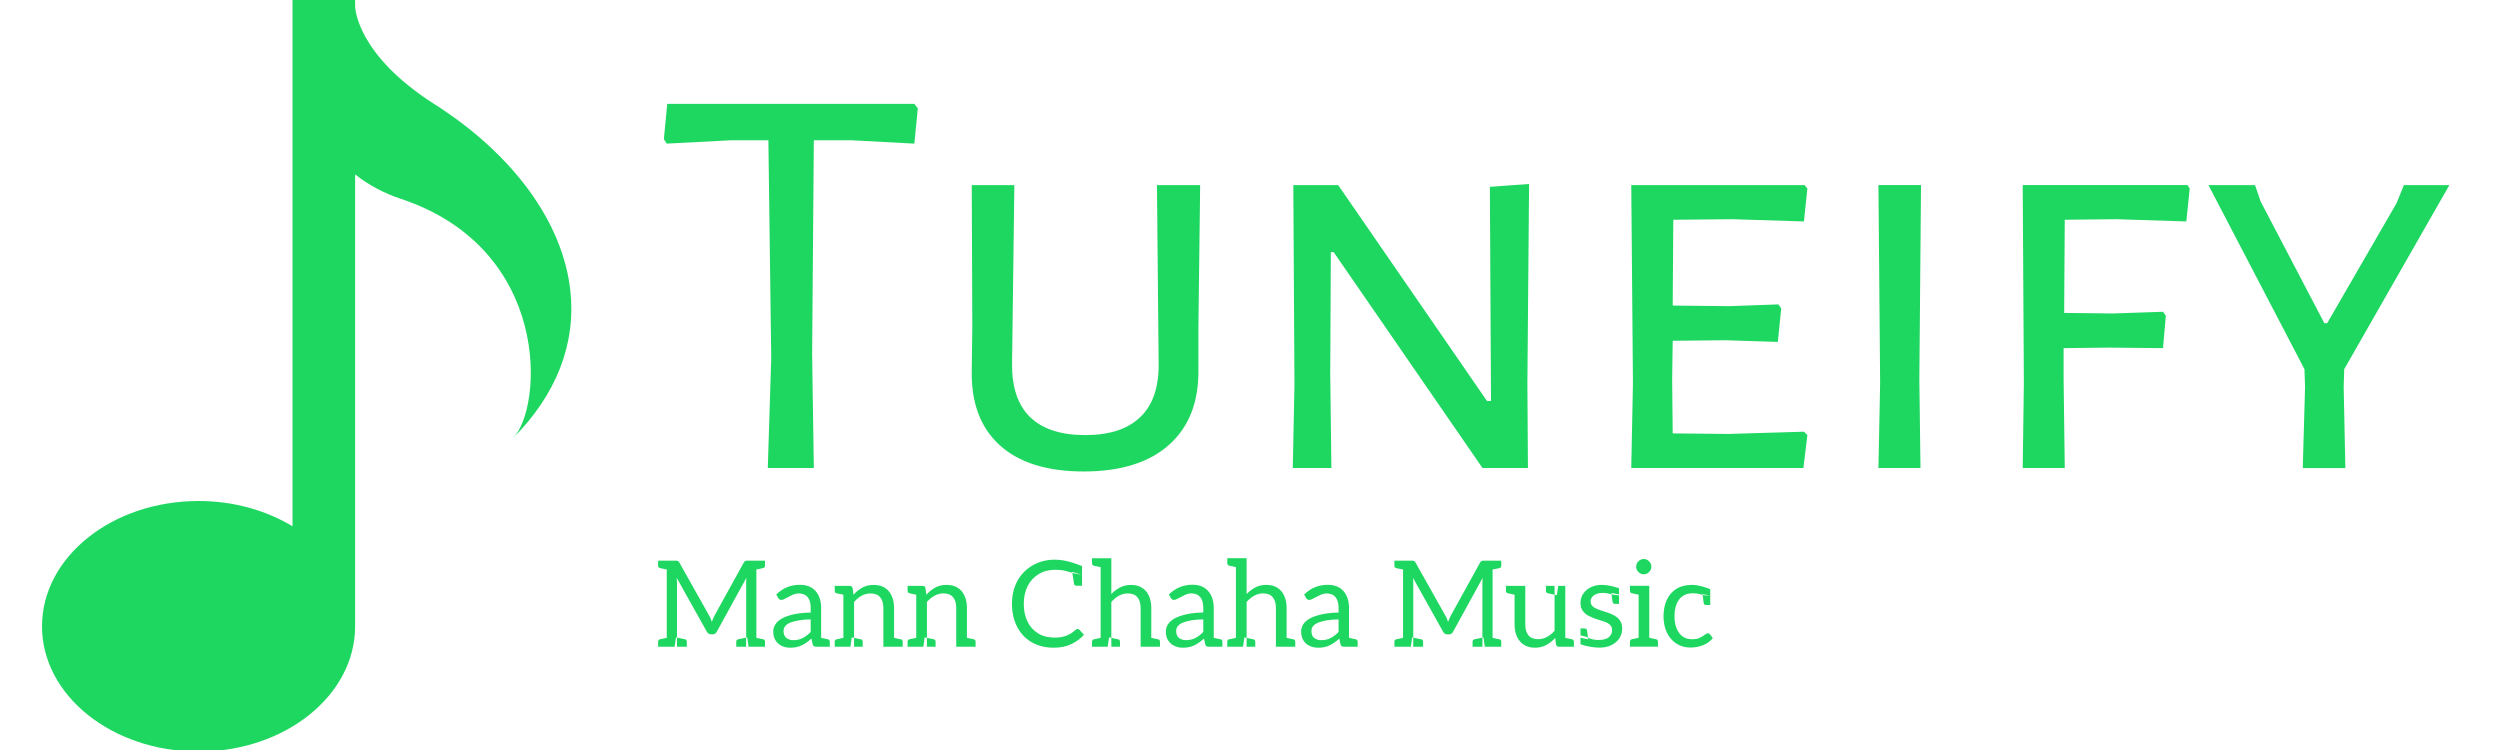 <svg version="1.2" xmlns="http://www.w3.org/2000/svg" viewBox="0 0 4000 1242" width="2362" height="709">
	<title>tuneify-high-resolution-logo-transparent-pdf</title>
	<style>
		.s0 { fill: #1ed760 } 
	</style>
	<path id="Path 2" class="s0" d="m1444.5 171.9l5.7 7.5-5.7 58.3-105.3-5.6h-61.1l-2.8 354.5 2.8 188h-76.2l5.7-181.4-4.7-361.1h-61.2l-107.1 5.6-4.7-7.5 5.6-58.3zm473 134.5l-2.9 237.9v67.7q1 79.9-48.5 124.1-49.3 44.2-141.4 44.2-91.2 0-139.2-43.7-47.9-43.8-46-124.6l0.9-71.5-0.9-234.1h70.5l-3.8 294.3q-0.9 59.2 29.5 89.3 30.7 30.1 91.8 30.1 60.2 0 91.2-30.1 31.1-30.1 30.1-89.3l-2.8-294.3zm544.4-1.9l-2.8 330 0.9 140.1h-75.2l-246.3-357.3h-4.7l-1 201.2 1.9 156.1h-63.9l2.8-138.2-1.9-330h74.3l246.3 357.3h6.6l-1.9-354.5zm329.9 413.7l125-3.7 5.7 5.6-6.6 54.5h-284.9l2.8-141-2.8-327.2h286.8l4.7 5.6-5.7 54.5-118.4-3.7-97.8 0.9-1 142 93.1 1 81.8-2.9 4.7 6.6-5.6 55.5-86.5-2.8-87.5 0.9-0.9 63.9 0.9 89.4zm318.8-411.9l-2.8 321.6 1.9 146.7h-69.6l2.8-141-2.8-327.3zm323.4 56.5l-85.5 0.9-1 154.2 80.9 0.9 82.7-2.8 4.7 6.6-4.7 53.6-89.3-0.9-75.2 0.9v51.7l1.9 146.7h-69.6l1.9-141-1.9-327.3h272.7l3.7 5.7-5.6 54.5zm377 248.2l-0.9 29.2 2.8 134.5h-70.5l3.8-134.5-1-29.2-158.9-304.6h77.1l9.4 27.3 105.3 201.2h4.7l114.7-198.4 12.3-30.1h75.2z"/>
	<path id="Path 3" fill-rule="evenodd" class="s0" d="m1020.4 1070.4v-8.2q0-1.8 0.8-2.9 0.8-1.1 2.4-1.3l11.1-2.3v-113.1l-11.1-2.4q-1.6-0.4-2.4-1.4-0.8-1-0.8-2.8v-8.1h28.7q2.5 0 3.8 0.4 1.3 0.6 2.7 2.9l49.3 87.7q1.6 2.6 2.5 5 0.9 2.5 1.9 5.3 1-2.6 2.1-5.3 1.1-2.6 2.4-5.2l48.3-87.5q1.4-2.3 2.7-2.9 1.3-0.4 3.9-0.4h28.6v8.1q0 1.8-0.8 2.8-0.8 1-2.4 1.4l-11.1 2.4v113.1l11.1 2.3q1.6 0.2 2.4 1.3 0.8 1.1 0.8 2.9v8.2h-27.2l-2.2-15.5-1.8 0.3v-89.6q0-2 0.1-4.4 0.1-2.3 0.3-4.9l-48.9 89q-2.4 4.6-6.9 4.6h-2.8q-4.4 0-7-4.6l-49.9-89.2q0.4 2.6 0.5 5 0.1 2.5 0.1 4.5v89.6l-1.7-0.3-2.2 15.5zm47.5 0h-16.3v-15.2l13.1 2.8q1.6 0.2 2.4 1.3 0.8 1.1 0.8 2.9zm98.1-15.1v15.1h-16.3v-8.1q0-1.8 0.8-2.9 0.8-1.1 2.4-1.3zm73.1 16.7q-7.9 0-14.3-3.1-6.3-3.1-10.1-9-3.8-6-3.8-14.7 0-6 3.3-11.4 3.3-5.5 10.6-9.9 7.4-4.2 19.2-7 11.8-2.7 28.9-3.1v-7.8q0-11.7-5-17.8-5.1-6-14.8-6-5.2 0-10.9 2.6-5.6 2.7-10.4 5.4-4.8 2.7-7.6 2.7-1.7 0-3.1-1-1.2-1-2-2.4l-3.2-5.5q8.3-8.2 18-12.2 9.6-3.9 21.4-3.9 11.3 0 19 4.7 7.8 4.8 11.8 13.3 4.1 8.6 4.1 20.1v49.7l11.2 2.4q1.5 0.2 2.3 1.3 0.8 1.1 0.8 2.9v8.1h-22q-2.6 0-4.2-0.8-1.6-0.8-2.2-3.4l-2-9.3q-7.9 7.2-15.9 11.1-7.9 4-19.1 4zm5.2-12.5q9 0 15.7-3.6 6.8-3.6 12.9-9.9v-20.9q-10.3 0.2-18.6 1.5-8.4 1.3-14.3 3.5-5.8 2.3-8.9 5.8-3.1 3.5-3.1 8.5 0 7.9 4.7 11.5 4.7 3.6 11.6 3.6zm68.4 10.9v-8.1q0-1.8 0.8-2.9 0.8-1.1 2.4-1.3l11.1-2.4v-71.4l-11.1-2.3q-1.6-0.4-2.4-1.4-0.8-1-0.8-2.8v-8.1h24.8q4 0 4.8 3.7l1.4 11q6.5-7.4 14.7-11.9 8.1-4.4 18.7-4.4 11.1 0 18.5 4.7 7.5 4.8 11.4 13.4 3.9 8.7 3.9 20v49.5l11.1 2.4q1.6 0.2 2.4 1.3 0.8 1.1 0.8 2.9v8.1h-32v-64.2q0-11.3-5.3-17.7-5.3-6.3-16-6.3-7.7 0-14.6 3.7-6.9 3.8-12.6 10.4v59.4l-3.8-0.8-2.2 15.5zm46.3 0h-14.3v-14.7l11.2 2.4q1.5 0.2 2.3 1.3 0.8 1.1 0.8 2.9zm74.3 0v-8.2q0-1.8 0.8-2.9 0.8-1.1 2.4-1.3l11.1-2.3v-71.4l-11.1-2.4q-1.6-0.4-2.4-1.4-0.8-1-0.8-2.8v-8.1h24.9q3.9 0 4.7 3.8l1.4 10.9q6.6-7.3 14.7-11.8 8.2-4.5 18.7-4.5 11.1 0 18.6 4.8 7.4 4.7 11.3 13.4 3.9 8.6 3.9 20v49.5l11.1 2.3q1.6 0.2 2.4 1.3 0.8 1.1 0.8 2.9v8.2h-32v-64.2q0-11.4-5.2-17.7-5.3-6.4-16.1-6.4-7.7 0-14.5 3.8-6.9 3.8-12.7 10.3v59.5l-3.8-0.8-2.1 15.5zm46.3 0h-14.3v-14.7l11.1 2.3q1.6 0.2 2.4 1.3 0.8 1.1 0.8 2.9zm195.1 1.6q-15.9 0-28.9-5.5-13-5.4-22.4-16-8.9-10.3-13.2-23.5-4.2-13.2-4.2-27.3 0-16.5 5.2-30 5.3-13.4 14.6-22.9 9.6-9.7 22.6-15.1 13-5.4 28.3-5.4 8.2 0 15.6 1.4 7.5 1.4 14.8 3.8 7.4 2.4 14.9 5.4v14.5l-16.3-5 0.3 1.6q-5.3-1.7-11.6-3.2-7.6-1.8-16.3-1.8-15.9 0-27.7 7.1-11.8 7-18.3 19.7-6.5 12.8-6.5 29.9 0 15.7 5.8 28.3 5.8 12.6 17.4 20 11.6 7.3 28.7 7.3 9.5 0 17.8-2.9 8.2-2.9 16.2-10 1-0.8 1.8-1.1 0.8-0.3 1.6-0.3 1.6 0 2.7 1.2l7.6 8.3q-7.9 9.2-20.4 15.3-12.4 6.2-30.1 6.2zm47.3-120.6v18h-9.1q-1.6 0-2.7-0.7-1.1-0.6-1.5-2.4l-2.7-18.3q1.1 0.4 2.1 0.8zm16.5 119v-8.1q0-1.8 0.8-2.9 0.8-1.1 2.4-1.3l11.1-2.4v-117l-11.1-2.4q-1.6-0.4-2.4-1.4-0.8-1-0.8-2.8v-8.1h32v59.2q6.5-6.8 14.4-10.9 7.9-4.2 18-4.2 11.1 0 18.6 4.8 7.4 4.7 11.3 13.3 3.8 8.7 3.8 20v49.5l11.2 2.4q1.6 0.2 2.4 1.3 0.8 1.1 0.8 2.9v8.1h-32v-64.2q0-11.3-5.3-17.7-5.2-6.3-16-6.3-7.8 0-14.6 3.8-6.8 3.7-12.6 10.3v59.4l-3.8-0.8-2.2 15.5zm46.3 0h-14.3v-14.7l11.1 2.4q1.6 0.2 2.4 1.3 0.8 1.1 0.8 2.9zm104.1 1.6q-7.9 0-14.3-3.1-6.4-3.1-10.1-9.1-3.8-5.9-3.8-14.7 0-5.9 3.3-11.4 3.2-5.4 10.6-9.8 7.3-4.2 19.2-7 11.8-2.8 28.9-3.2v-7.7q0-11.7-5.1-17.8-5-6.1-14.8-6.1-5.2 0-10.8 2.7-5.7 2.7-10.5 5.4-4.7 2.7-7.5 2.7-1.8 0-3.1-1-1.3-1-2.1-2.4l-3.1-5.6q8.3-8.1 18-12.1 9.6-4 21.3-4 11.3 0 19.1 4.8 7.7 4.8 11.8 13.3 4.1 8.6 4.1 20.1v49.7l11.1 2.4q1.6 0.2 2.4 1.2 0.8 1.1 0.8 2.9v8.2h-22.1q-2.6 0-4.1-0.8-1.6-0.8-2.2-3.4l-2-9.3q-8 7.1-15.9 11.1-8 4-19.1 4zm5.2-12.5q8.9-0.1 15.7-3.6 6.7-3.6 12.9-10v-20.8q-10.3 0.2-18.7 1.4-8.3 1.4-14.2 3.6-5.9 2.3-8.9 5.8-3.1 3.5-3.1 8.4 0 8 4.7 11.6 4.6 3.5 11.6 3.6zm68.3 10.9v-8.2q0-1.8 0.8-2.9 0.8-1 2.4-1.2l11.1-2.4v-117.1l-11.1-2.4q-1.6-0.4-2.4-1.4-0.8-1-0.8-2.7v-8.2h32v59.2q6.6-6.7 14.4-10.9 7.9-4.2 18-4.2 11.2 0 18.6 4.8 7.5 4.8 11.3 13.4 3.9 8.7 3.9 20v49.5l11.1 2.4q1.6 0.2 2.4 1.2 0.8 1.1 0.8 2.9v8.2h-32v-64.2q0-11.3-5.2-17.7-5.3-6.4-16-6.4-7.8 0-14.6 3.8-6.9 3.8-12.7 10.4v59.4l-3.7-0.8-2.2 15.5zm46.3 0h-14.3v-14.7l11.1 2.4q1.6 0.2 2.4 1.2 0.8 1.1 0.8 2.9zm104.1 1.6q-7.9 0-14.3-3.1-6.4-3-10.1-9-3.8-6-3.8-14.7 0-6 3.2-11.4 3.3-5.5 10.7-9.9 7.4-4.1 19.2-6.9 11.8-2.8 28.9-3.2v-7.8q0-11.7-5.1-17.8-5-6-14.8-6-5.1 0-10.8 2.7-5.7 2.7-10.4 5.3-4.8 2.7-7.6 2.7-1.8 0-3.1-1-1.3-1-2.1-2.4l-3.1-5.5q8.3-8.2 17.9-12.1 9.7-4 21.4-4 11.3 0 19.1 4.7 7.7 4.8 11.8 13.4 4.1 8.5 4.1 20v49.7l11.1 2.4q1.6 0.2 2.4 1.3 0.8 1.1 0.8 2.9v8.1h-22.1q-2.6 0-4.1-0.8-1.6-0.8-2.2-3.3l-2-9.4q-8 7.2-15.9 11.1-8 4-19.1 4zm5.2-12.5q8.9 0 15.7-3.6 6.7-3.6 12.9-9.9v-20.9q-10.3 0.2-18.7 1.5-8.3 1.3-14.2 3.6-5.9 2.3-9 5.7-3 3.5-3 8.5 0 7.9 4.6 11.5 4.7 3.6 11.7 3.6zm121 10.9v-8.1q0-1.8 0.8-2.9 0.8-1.1 2.4-1.3l11.1-2.4v-113.1l-11.1-2.3q-1.6-0.4-2.4-1.4-0.8-1-0.8-2.8v-8.2h28.6q2.6 0 3.9 0.5 1.3 0.5 2.6 2.9l49.3 87.7q1.6 2.5 2.5 5 0.9 2.5 1.9 5.3 1-2.6 2.1-5.3 1.1-2.7 2.5-5.2l48.3-87.5q1.4-2.4 2.7-2.9 1.2-0.5 3.8-0.5h28.6v8.2q0 1.8-0.7 2.8-0.8 1-2.4 1.4l-11.2 2.3v113.1l11.2 2.4q1.6 0.2 2.4 1.3 0.7 1.1 0.7 2.9v8.1h-27.2l-2.2-15.5-1.8 0.4v-89.6q0-2 0.2-4.4 0-2.4 0.2-4.9l-48.8 89q-2.4 4.6-7 4.6h-2.8q-4.4 0-6.9-4.6l-49.9-89.2q0.4 2.5 0.5 5 0.1 2.5 0.1 4.5v89.6l-1.8-0.4-2.2 15.5zm47.5 0h-16.3v-15.1l13.1 2.8q1.6 0.2 2.4 1.3 0.8 1.1 0.8 2.9zm98.2-15.1v15.1h-16.3v-8.2q0-1.8 0.8-2.9 0.8-1 2.4-1.2zm87 16.7q-10.9 0-18.5-4.9-7.5-4.9-11.4-13.4-3.9-8.6-3.9-19.9v-49.5l-11.1-2.4q-1.6-0.4-2.4-1.3-0.8-1-0.8-2.8v-8.2h32v64.2q0 11.5 5.3 17.8 5.2 6.3 16 6.3 7.7 0 14.6-3.7 6.8-3.7 12.6-10.3v-59.6l3.8 0.8 2.2-15.5h11.7v86.1l11.1 2.4q1.6 0.2 2.4 1.2 0.8 1.1 0.8 2.9v8.2h-24.9q-3.9 0-4.7-3.8l-1.4-10.7q-6.6 7.1-14.7 11.6-8.2 4.5-18.7 4.5zm18.1-102.4h14.3v14.7l-11.1-2.4q-1.6-0.4-2.4-1.3-0.8-1-0.8-2.8zm88.4 102.3q-7.1 0-16-1.6-8.8-1.6-15.2-4v-10.7l12.7 2.6-0.3-2.6q2 0.8 4.6 1.7 5.7 1.9 13.2 1.9 11.4 0 16.7-4.7 5.4-4.6 5.4-11.4 0-6-3.6-9.1-3.6-3.2-9.5-5.2-6-2-12.9-4.2-7.2-2.4-13.2-5.5-5.9-3.2-9.5-8.3-3.6-5.1-3.6-12.8 0-9 4.7-15.7 4.7-6.8 12.7-10.5 8.1-3.8 18.2-3.8 5.8 0 12.8 1.4 7.1 1.4 15.4 4.1v10.4l-12.7-2.6 0.3 2.3q-3.3-0.9-6.6-1.5-4.2-0.8-8.2-0.8-5.8 0-10.3 1.8-4.4 1.8-7 5-2.6 3.1-2.6 7.3 0 5.6 4.3 8.8 4.3 3.3 10.4 5.3 6.2 2 11.7 3.8 6.6 2 12.5 5.2 5.8 3.1 9.6 8.3 3.8 5.2 3.8 13.5 0 9-4.7 16.1-4.7 7.2-13.1 11.3-8.5 4.2-20 4.2zm22.1-87.8l10.5 1.4v13.9h-6.5q-2 0-3-0.9-1-0.9-1.2-2.3l-1.7-12.6q0.9 0.2 1.9 0.5zm-53.3 67.5v-11.5h6.6q2.2 0 3 0.9 1 0.9 1.2 2.3l1.6 12.3q-2.3-1-3.6-2zm81.8 18.7v-8.1q0.1-1.8 0.8-2.9 0.8-1.1 2.4-1.3l11.2-2.4v-71.4l-11.2-2.3q-1.6-0.4-2.4-1.4-0.7-1-0.8-2.8v-8.1h32v86l11.2 2.4q1.6 0.2 2.4 1.3 0.8 1.1 0.8 2.9v8.1zm22.8-119.8q-5 0-8.7-3.8-3.8-3.8-3.8-8.7 0-5.2 3.8-9 3.7-3.8 8.7-3.8 5.2 0 8.9 3.8 3.8 3.8 3.8 9 0 4.9-3.8 8.7-3.7 3.8-8.9 3.8zm77.3 121.2q-13.1 0-23.2-6.5-10-6.4-15.7-18.1-5.6-11.8-5.6-27.3 0-15.1 5.3-26.8 5.4-11.7 15.9-18.4 10.6-6.6 26.3-6.6 6.1 0 14.3 2 8.1 2.1 15.5 5.1v10.7l-12.8-2.5 0.2 1.2q-3-0.9-6.2-1.6-4.5-1-10.1-1-10.1 0-16.7 4.6-6.7 4.7-10.1 13.3-3.4 8.5-3.4 20 0 17.3 7.6 27.7 7.5 10.5 21.7 10.5 7.7 0 12.7-2.5 4.9-2.5 8.1-5 3.2-2.4 5-2.4 1 0 1.9 0.4 0.9 0.4 1.5 1.1l4.9 6.6q-6.5 7.9-16.3 11.7-9.7 3.8-20.8 3.8zm22.4-86.5q-1.1-0.3-2.2-0.7l1.8 13.7q0.2 1.4 1.2 2.3 1 0.9 3 0.8h6.6v-15.5z"/>
	<path id="Path 4" class="s0" d="m875.1 480.9c-12.4-112.9-94.3-225.3-224.7-308.4-129-82.1-131.5-159.3-131.5-162.5v-10h-103.6v871c-43.4-26.1-97.1-41.8-155.5-41.8-143.1 0-259.1 92.8-259.1 207.4 0 114.4 116 207.3 259.1 207.3 143.1 0 259.1-92.9 259.1-207.3v-747.9c22.7 17.8 48.4 31.4 75.8 40.4 250.3 83.4 234.9 346.6 185.5 396 71.7-71.7 104.6-156.2 94.9-244.2z"/>
</svg>